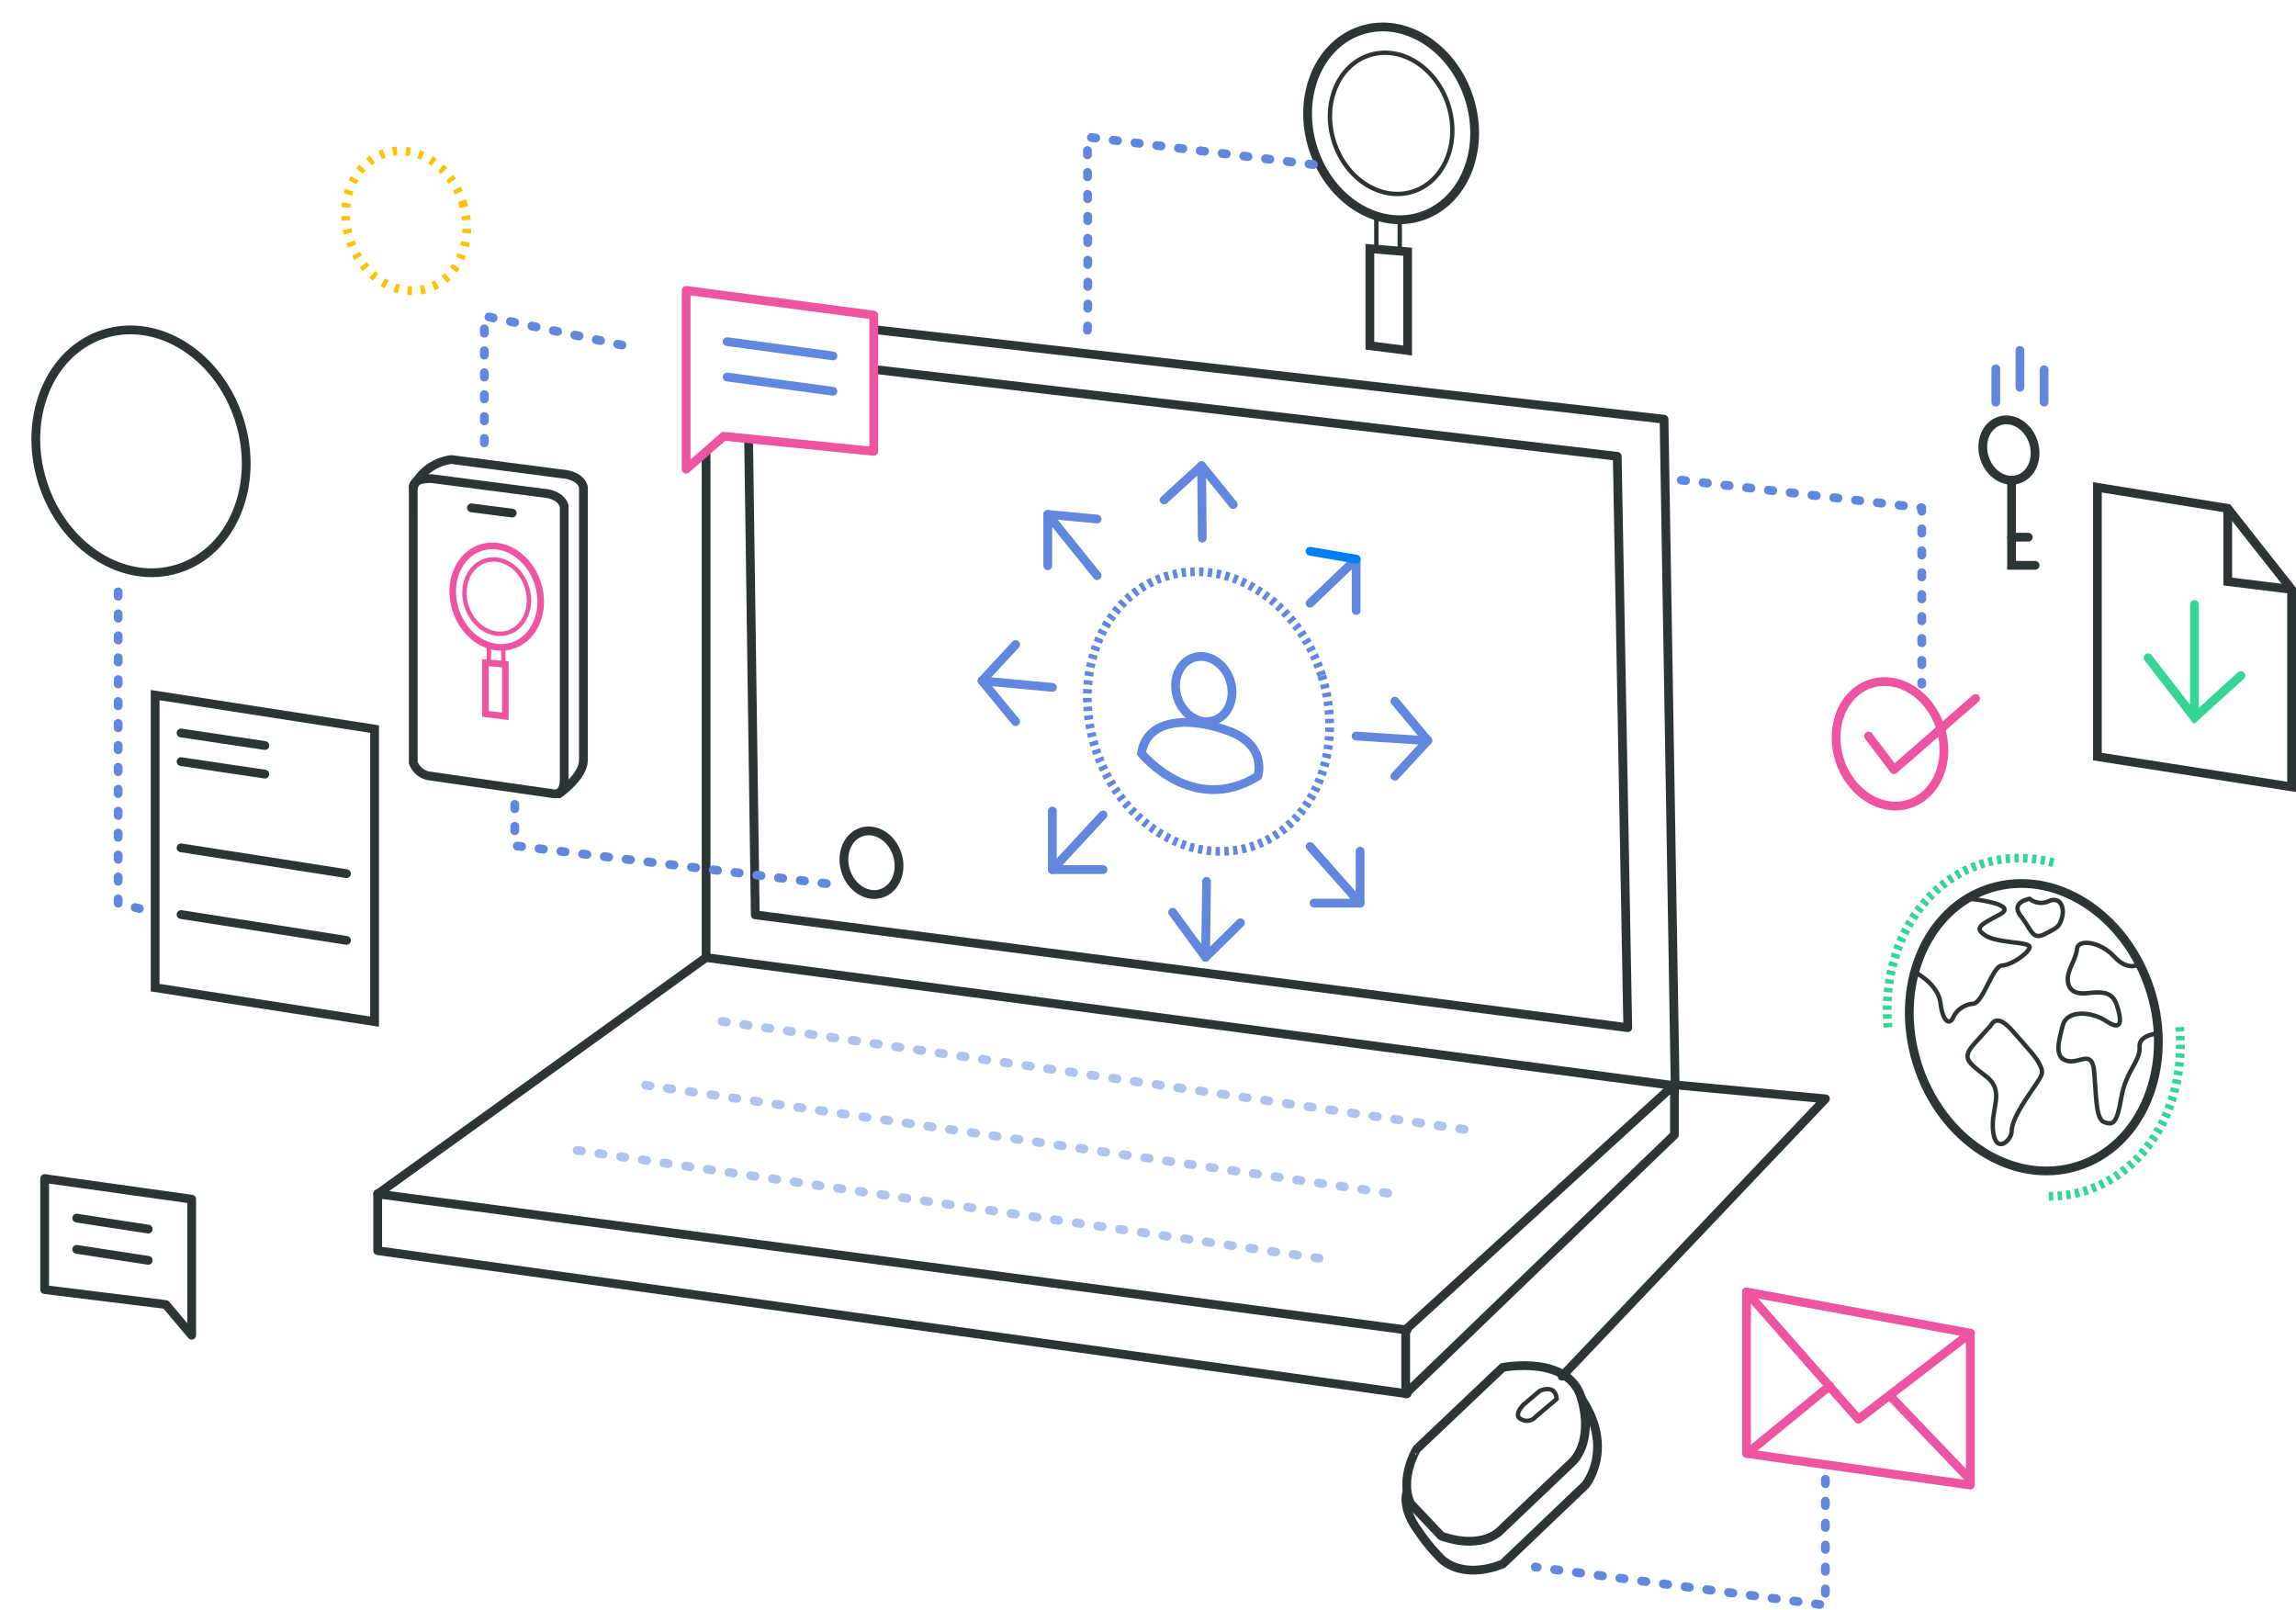 <svg xmlns="http://www.w3.org/2000/svg" width="523.64" height="367.081" viewBox="0 0 523.64 367.081">
  <g id="秘密团队" transform="translate(-163.404 -836.634)">
    <ellipse id="椭圆_1629" data-name="椭圆 1629" cx="23.543" cy="28.066" rx="23.543" ry="28.066" transform="translate(164.658 919.894) rotate(-17.538)" fill="none" stroke="#2d3436" stroke-miterlimit="10" stroke-width="2"/>
    <ellipse id="椭圆_1630" data-name="椭圆 1630" cx="13.692" cy="16.322" rx="13.692" ry="16.322" transform="translate(462.702 853.33) rotate(-17.538)" fill="none" stroke="#2d3436" stroke-miterlimit="10" stroke-width="1"/>
    <ellipse id="椭圆_1631" data-name="椭圆 1631" cx="6.32" cy="7.534" rx="6.32" ry="7.534" transform="matrix(0.954, -0.301, 0.301, 0.954, 429.652, 988.494)" fill="none" stroke="#6287de" stroke-miterlimit="10" stroke-width="2"/>
    <ellipse id="椭圆_1632" data-name="椭圆 1632" cx="5.857" cy="6.982" rx="5.857" ry="6.982" transform="translate(613.884 934.382) rotate(-17.538)" fill="none" stroke="#2d3436" stroke-miterlimit="10" stroke-width="2"/>
    <ellipse id="椭圆_1633" data-name="椭圆 1633" cx="12.072" cy="14.391" rx="12.072" ry="14.391" transform="translate(578.602 996.182) rotate(-17.538)" fill="none" stroke="#ef54a1" stroke-miterlimit="10" stroke-width="2"/>
    <ellipse id="椭圆_1634" data-name="椭圆 1634" cx="27.869" cy="33.222" rx="27.869" ry="33.222" transform="translate(590.669 1047.621) rotate(-17.538)" fill="none" stroke="#2d3436" stroke-miterlimit="10" stroke-width="2"/>
    <path id="路径_36947" data-name="路径 36947" d="M343.782,957.511c-1.864-21.311,11.517-38.585,29.889-38.585a29.955,29.955,0,0,1,7.961,1.086" transform="translate(250.208 113.419)" fill="none" stroke="#35d598" stroke-miterlimit="10" stroke-width="2" stroke-dasharray="1 1"/>
    <path id="路径_36948" data-name="路径 36948" d="M388.822,934.988c1.864,21.311-11.516,38.585-29.889,38.585" transform="translate(271.696 135.899)" fill="none" stroke="#35d598" stroke-miterlimit="10" stroke-width="2" stroke-dasharray="1 1"/>
    <ellipse id="椭圆_1636" data-name="椭圆 1636" cx="6.17" cy="7.355" rx="6.17" ry="7.355" transform="translate(354.057 1028.228) rotate(-17.538)" fill="none" stroke="#2d3436" stroke-miterlimit="10" stroke-width="2"/>
    <ellipse id="椭圆_1637" data-name="椭圆 1637" cx="27.112" cy="32.319" rx="27.112" ry="32.319" transform="translate(403.434 976.262) rotate(-17.538)" fill="none" stroke="#6287de" stroke-miterlimit="10" stroke-width="2" stroke-dasharray="1 1"/>
    <ellipse id="椭圆_1638" data-name="椭圆 1638" cx="18.691" cy="22.281" rx="18.691" ry="22.281" transform="translate(456.137 849.154) rotate(-17.538)" fill="none" stroke="#2d3436" stroke-miterlimit="10" stroke-width="2"/>
    <ellipse id="椭圆_1639" data-name="椭圆 1639" cx="13.555" cy="16.159" rx="13.555" ry="16.159" transform="translate(238.246 875.674) rotate(-17.538)" fill="none" stroke="#ffc200" stroke-miterlimit="10" stroke-width="2" stroke-dasharray="1 2"/>
    <path id="路径_36949" data-name="路径 36949" d="M178.865,970.156V903.438l50.047,7.752v66.719Z" transform="translate(19.922 91.72)" fill="none" stroke="#2d3436" stroke-miterlimit="10" stroke-width="2"/>
    <line id="直线_117" data-name="直线 117" x2="19.118" y2="2.853" transform="translate(204.692 1003.796)" fill="none" stroke="#2d3436" stroke-linecap="round" stroke-linejoin="round" stroke-width="2"/>
    <line id="直线_118" data-name="直线 118" x2="19.118" y2="2.853" transform="translate(204.692 1010.328)" fill="none" stroke="#2d3436" stroke-linecap="round" stroke-linejoin="round" stroke-width="2"/>
    <line id="直线_119" data-name="直线 119" x2="37.735" y2="5.891" transform="translate(204.692 1029.989)" fill="none" stroke="#2d3436" stroke-linecap="round" stroke-linejoin="round" stroke-width="2"/>
    <line id="直线_120" data-name="直线 120" x2="37.735" y2="5.891" transform="translate(204.692 1045.205)" fill="none" stroke="#2d3436" stroke-linecap="round" stroke-linejoin="round" stroke-width="2"/>
    <path id="路径_36950" data-name="路径 36950" d="M236.635,957.3s5.6-3.892,5.6-7.694V887.35s-.4-2.6-4.7-3l-25.426-3.3a11.254,11.254,0,0,0-8.675,6.272" transform="translate(54.225 60.384)" fill="none" stroke="#2d3436" stroke-linecap="round" stroke-linejoin="round" stroke-width="2"/>
    <path id="路径_36951" data-name="路径 36951" d="M203.428,891.08v56.554a4.712,4.712,0,0,0,3.4,3l28.628,4.1s2.4.5,2.4-3.3v-62.26s-.4-2.6-4.706-3l-25.423-3.3s-4.2-.3-4.3,1.9Z" transform="translate(54.226 62.923)" fill="none" stroke="#2d3436" stroke-linecap="round" stroke-linejoin="round" stroke-width="2"/>
    <line id="直线_121" data-name="直线 121" x2="9.309" y2="1.201" transform="translate(270.918 952.449)" fill="none" stroke="#2d3436" stroke-linecap="round" stroke-linejoin="round" stroke-width="2"/>
    <path id="路径_36953" data-name="路径 36953" d="M231.333,896.98v114.945l221.009,29.228-2.534-152.006L269.778,868.722" transform="translate(93.108 43.095)" fill="none" stroke="#2d3436" stroke-linecap="round" stroke-linejoin="round" stroke-width="2"/>
    <path id="路径_36954" data-name="路径 36954" d="M235.368,888.479l1.517,108.4,198.988,25.732-2.4-130.3L264.042,872.5" transform="translate(98.769 48.392)" fill="none" stroke="#2d3436" stroke-linecap="round" stroke-linejoin="round" stroke-width="2"/>
    <path id="路径_36955" data-name="路径 36955" d="M333.493,1006.963l60.057-63.26-34.433-3.2v11.411l-61.3,59.056V996.353l59.9-54.652" transform="translate(186.175 143.528)" fill="none" stroke="#2d3436" stroke-linecap="round" stroke-linejoin="round" stroke-width="2"/>
    <path id="路径_36956" data-name="路径 36956" d="M298.763,998.6l7.007,7.406s7.807,3.2,13.011-.8L335.6,989.194s5.006-4.2,2.2-14.413-18.017-7.207-18.017-7.207l-19.619,18.618S296.161,992.8,298.763,998.6Z" transform="translate(186.334 180.915)" fill="none" stroke="#2d3436" stroke-linecap="round" stroke-linejoin="round" stroke-width="2"/>
    <path id="路径_36957" data-name="路径 36957" d="M330.25,960.167V997l51.048,7.207V969.576Z" transform="translate(231.475 171.106)" fill="none" stroke="#ef54a1" stroke-linecap="round" stroke-linejoin="round" stroke-width="2"/>
    <path id="路径_36958" data-name="路径 36958" d="M297.98,991.754s-1.122,3.4,2.482,8.408a43.762,43.762,0,0,0,5.2,6.407s4.406,5.2,14.214,1.4l18.87-18.017s6.755-8.209-.853-19.619" transform="translate(186.234 185.362)" fill="none" stroke="#2d3436" stroke-linecap="round" stroke-linejoin="round" stroke-width="2"/>
    <line id="直线_122" data-name="直线 122" x1="17.617" y1="18.417" transform="translate(595.156 1155.696)" fill="none" stroke="#ef54a1" stroke-linecap="round" stroke-linejoin="round" stroke-width="2"/>
    <line id="直线_123" data-name="直线 123" y1="15.423" x2="18.828" transform="translate(561.878 1152.685)" fill="none" stroke="#ef54a1" stroke-linecap="round" stroke-linejoin="round" stroke-width="2"/>
    <path id="路径_36960" data-name="路径 36960" d="M275.154,928.333l-75.071,54.051,234.778,31.029" transform="translate(49.46 126.545)" fill="none" stroke="#2d3436" stroke-linecap="round" stroke-linejoin="round" stroke-width="2"/>
    <path id="路径_36961" data-name="路径 36961" d="M434.862,996.476,200.083,963.846V950.833" transform="translate(49.46 158.018)" fill="none" stroke="#2d3436" stroke-linecap="round" stroke-linejoin="round" stroke-width="2"/>
    <line id="直线_124" data-name="直线 124" x2="171.738" y2="24.973" transform="translate(328.092 1069.577)" opacity="0.5" stroke="#6287de" stroke-linecap="round" stroke-linejoin="round" stroke-width="2" stroke-dasharray="1 4" fill="none"/>
    <line id="直线_125" data-name="直线 125" x2="171.738" y2="24.973" transform="translate(310.676 1084.125)" opacity="0.5" stroke="#6287de" stroke-linecap="round" stroke-linejoin="round" stroke-width="2" stroke-dasharray="1 4" fill="none"/>
    <line id="直线_126" data-name="直线 126" x2="171.738" y2="24.973" transform="translate(295.03 1098.985)" opacity="0.5" stroke="#6287de" stroke-linecap="round" stroke-linejoin="round" stroke-width="2" stroke-dasharray="1 4" fill="none"/>
    <path id="路径_36962" data-name="路径 36962" d="M263.75,897.961V886.25l11.261,13.963" transform="translate(138.614 67.695)" fill="none" stroke="#6287de" stroke-linecap="round" stroke-linejoin="round" stroke-width="2"/>
    <line id="直线_127" data-name="直线 127" x1="11.261" y1="1.051" transform="translate(402.364 953.949)" fill="none" stroke="#6287de" stroke-linecap="round" stroke-linejoin="round" stroke-width="2"/>
    <path id="路径_36963" data-name="路径 36963" d="M274.813,889.432l8.558-7.808,7.207,8.858" transform="translate(154.085 61.222)" fill="none" stroke="#6287de" stroke-linecap="round" stroke-linejoin="round" stroke-width="2"/>
    <line id="直线_128" data-name="直线 128" x1="0.15" y1="16.516" transform="translate(437.455 942.845)" fill="none" stroke="#6287de" stroke-linecap="round" stroke-linejoin="round" stroke-width="2"/>
    <path id="路径_36964" data-name="路径 36964" d="M299.2,902.211V890.5l-10.51,10.059" transform="translate(173.498 73.645)" fill="none" stroke="#6287de" stroke-linecap="round" stroke-linejoin="round" stroke-width="2"/>
    <line id="直线_129" data-name="直线 129" x2="10.51" y2="1.802" transform="translate(462.185 962.348)" fill="none" stroke="#0080f4" stroke-linecap="round" stroke-linejoin="round" stroke-width="2"/>
    <path id="路径_36965" data-name="路径 36965" d="M296.75,904l7.507,9.009-7.507,8.108" transform="translate(184.779 92.539)" fill="none" stroke="#6287de" stroke-linecap="round" stroke-linejoin="round" stroke-width="2"/>
    <line id="直线_130" data-name="直线 130" x2="16.365" y2="1.051" transform="translate(472.675 1004.496)" fill="none" stroke="#6287de" stroke-linecap="round" stroke-linejoin="round" stroke-width="2"/>
    <path id="路径_36966" data-name="路径 36966" d="M299.572,918.253v11.853h-10.51" transform="translate(174.022 112.494)" fill="none" stroke="#6287de" stroke-linecap="round" stroke-linejoin="round" stroke-width="2"/>
    <line id="直线_131" data-name="直线 131" x2="11.411" y2="12.912" transform="translate(462.185 1029.689)" fill="none" stroke="#6287de" stroke-linecap="round" stroke-linejoin="round" stroke-width="2"/>
    <path id="路径_36967" data-name="路径 36967" d="M291.09,926.465l-7.958,7.857-7.507-10.26" transform="translate(155.222 120.626)" fill="none" stroke="#6287de" stroke-linecap="round" stroke-linejoin="round" stroke-width="2"/>
    <line id="直线_132" data-name="直线 132" x1="0.225" y2="17.316" transform="translate(438.354 1037.635)" fill="none" stroke="#6287de" stroke-linecap="round" stroke-linejoin="round" stroke-width="2"/>
    <path id="路径_36968" data-name="路径 36968" d="M275.748,927.8H264.187V914.438" transform="translate(139.225 107.151)" fill="none" stroke="#6287de" stroke-linecap="round" stroke-linejoin="round" stroke-width="2"/>
    <line id="直线_133" data-name="直线 133" x1="11.561" y2="12.462" transform="translate(403.413 1022.489)" fill="none" stroke="#6287de" stroke-linecap="round" stroke-linejoin="round" stroke-width="2"/>
    <path id="路径_36969" data-name="路径 36969" d="M265.157,916.191l-7.657-9.309,7.657-8.258" transform="translate(129.873 85.016)" fill="none" stroke="#6287de" stroke-linecap="round" stroke-linejoin="round" stroke-width="2"/>
    <line id="直线_134" data-name="直线 134" x1="16.065" y1="1.501" transform="translate(387.368 991.897)" fill="none" stroke="#6287de" stroke-linecap="round" stroke-linejoin="round" stroke-width="2"/>
    <path id="路径_36970" data-name="路径 36970" d="M272.667,913.079s11.61,14.413,26.523,5.206c0,0,2.3-6.854-6.4-10.21S273.868,904.873,272.667,913.079Z" transform="translate(151.075 95.366)" fill="none" stroke="#6287de" stroke-miterlimit="10" stroke-width="2"/>
    <path id="路径_36971" data-name="路径 36971" d="M294.375,861v22.121l8.608,1.1V861.7Z" transform="translate(181.455 32.349)" fill="none" stroke="#2d3436" stroke-miterlimit="10" stroke-width="2"/>
    <path id="路径_36972" data-name="路径 36972" d="M294.987,857.874V865.5l5.338.581v-7.362" transform="translate(182.314 28.024)" fill="none" stroke="#2d3436" stroke-miterlimit="10" stroke-width="1"/>
    <ellipse id="椭圆_1640" data-name="椭圆 1640" cx="7.214" cy="8.599" rx="7.214" ry="8.599" transform="translate(267.216 966.674) rotate(-17.538)" fill="none" stroke="#ef54a1" stroke-miterlimit="10" stroke-width="1"/>
    <ellipse id="椭圆_1641" data-name="椭圆 1641" cx="9.847" cy="11.738" rx="9.847" ry="11.738" transform="translate(263.762 964.476) rotate(-17.538)" fill="none" stroke="#ef54a1" stroke-miterlimit="10" stroke-width="1.5"/>
    <path id="路径_36973" data-name="路径 36973" d="M210.29,900.343V912l4.535.58V900.712Z" transform="translate(63.834 87.423)" fill="none" stroke="#ef54a1" stroke-miterlimit="10" stroke-width="1.5"/>
    <path id="路径_36974" data-name="路径 36974" d="M210.613,898.7v4.019l3.3.306v-3.878" transform="translate(64.285 85.121)" fill="none" stroke="#ef54a1" stroke-miterlimit="10" stroke-width="1"/>
    <path id="路径_36975" data-name="路径 36975" d="M355.414,883v19.417h5.366" transform="translate(266.762 63.144)" fill="none" stroke="#2d3436" stroke-linecap="round" stroke-miterlimit="10" stroke-width="2"/>
    <line id="直线_135" data-name="直线 135" x1="3.81" transform="translate(622.176 959.149)" fill="none" stroke="#2d3436" stroke-linecap="round" stroke-miterlimit="10" stroke-width="2"/>
    <path id="路径_36976" data-name="路径 36976" d="M363.563,883.687V945.1L407.854,952V906.959l-14.564-18.468Z" transform="translate(278.188 64.087)" fill="none" stroke="#2d3436" stroke-miterlimit="10" stroke-width="2"/>
    <path id="路径_36977" data-name="路径 36977" d="M368.375,899.875l10.585,13.663,10.585-9.609" transform="translate(284.937 86.767)" fill="none" stroke="#35d598" stroke-linecap="round" stroke-miterlimit="10" stroke-width="2"/>
    <line id="直线_136" data-name="直线 136" y2="25.824" transform="translate(663.896 974.488)" fill="none" stroke="#35d598" stroke-linecap="round" stroke-miterlimit="10" stroke-width="2"/>
    <path id="路径_36978" data-name="路径 36978" d="M375.937,885.687v16.666l14.564,1.8" transform="translate(295.541 66.906)" fill="none" stroke="#2d3436" stroke-miterlimit="10" stroke-width="2"/>
    <line id="直线_137" data-name="直线 137" x2="24.123" y2="3.253" transform="translate(329.246 914.551)" fill="none" stroke="#6287de" stroke-linecap="round" stroke-linejoin="round" stroke-width="2"/>
    <line id="直线_138" data-name="直线 138" x2="24.123" y2="3.253" transform="translate(329.246 922.614)" fill="none" stroke="#6287de" stroke-linecap="round" stroke-linejoin="round" stroke-width="2"/>
    <path id="路径_36979" data-name="路径 36979" d="M168.375,949.375V974.7L196,978.1l5.906,7.007V954.079Z" transform="translate(5.212 156.038)" fill="none" stroke="#2d3436" stroke-linecap="round" stroke-linejoin="round" stroke-width="2"/>
    <line id="直线_139" data-name="直线 139" x2="16.315" y2="2.502" transform="translate(180.894 1114.439)" fill="none" stroke="#2d3436" stroke-linecap="round" stroke-linejoin="round" stroke-width="2"/>
    <line id="直线_140" data-name="直线 140" x2="16.315" y2="2.502" transform="translate(180.894 1121.565)" fill="none" stroke="#2d3436" stroke-linecap="round" stroke-linejoin="round" stroke-width="2"/>
    <path id="路径_36980" data-name="路径 36980" stroke="#6287de" d="M175.354,893.625v71.017l8.433,2.1" fill="none" transform="translate(14.999 77.99)" stroke-linecap="round" stroke-linejoin="round" stroke-width="2" stroke-dasharray="1 4"/>
    <path id="路径_36981" data-name="路径 36981" stroke="#6287de" d="M241.567,874.381l-31.38-6.632v31.936" fill="none" transform="translate(63.682 40.95)" stroke-linecap="round" stroke-linejoin="round" stroke-width="2" stroke-dasharray="1 4"/>
    <path id="路径_36982" data-name="路径 36982" stroke="#6287de" d="M214.143,912.4v9.426l72.609,8.82" fill="none" transform="translate(66.665 107.682)" stroke-linecap="round" stroke-linejoin="round" stroke-width="2" stroke-dasharray="1 4"/>
    <path id="路径_36983" data-name="路径 36983" stroke="#6287de" d="M267.53,894.449c.228.067,0-44.074,0-44.074l51.726,6.306" fill="none" transform="translate(143.871 17.509)" stroke-linecap="round" stroke-linejoin="round" stroke-width="2" stroke-dasharray="1 4"/>
    <path id="路径_36984" data-name="路径 36984" stroke="#6287de" d="M324,883l54.852,6.305v40.238" fill="none" transform="translate(222.843 63.134)" stroke-linecap="round" stroke-linejoin="round" stroke-width="2" stroke-dasharray="1 4"/>
    <path id="路径_36985" data-name="路径 36985" stroke="#6287de" d="M376.288,976.547v28.714l-66.163-8.708" fill="none" transform="translate(203.425 197.454)" stroke-linecap="round" stroke-linejoin="round" stroke-width="2" stroke-dasharray="1 4"/>
    <line id="直线_141" data-name="直线 141" y2="8.408" transform="translate(624.081 916.549)" fill="none" stroke="#6287de" stroke-linecap="round" stroke-linejoin="round" stroke-width="2"/>
    <line id="直线_142" data-name="直线 142" y2="7.607" transform="translate(618.579 920.749)" fill="none" stroke="#6287de" stroke-linecap="round" stroke-linejoin="round" stroke-width="2"/>
    <line id="直线_143" data-name="直线 143" y2="7.407" transform="translate(629.589 920.949)" fill="none" stroke="#6287de" stroke-linecap="round" stroke-linejoin="round" stroke-width="2"/>
    <path id="路径_36986" data-name="路径 36986" d="M341.833,912.316l5.805,7.657,18.618-16.23" transform="translate(247.718 92.182)" fill="none" stroke="#ef54a1" stroke-linecap="round" stroke-linejoin="round" stroke-width="2"/>
    <path id="路径_36987" data-name="路径 36987" d="M358.192,922.793c.221-.137,11.942,1.112,7.536,3.515s-6.148,3.1-3.272,4.905,10.38,1.3,9.979,2.7-4.2,4-6.306,4.1-4.3,8.408-6.505,8.708a5.492,5.492,0,0,0-4.605,3.1c-.7,1.7-2.3,1.4-2.9-3.2s-5.91-7.1-5.91-7.1" transform="translate(253.851 118.824)" fill="none" stroke="#2d3436" stroke-miterlimit="10" stroke-width="1"/>
    <path id="路径_36988" data-name="路径 36988" d="M358.749,922.783s-4.519.721-2.016,3.925,2.6,5.6,5.5,4.1,3.3-1.665,3.9-3.786-.3-4.821-3-3.721A4.124,4.124,0,0,1,358.749,922.783Z" transform="translate(267.552 118.836)" fill="none" stroke="#2d3436" stroke-miterlimit="10" stroke-width="1"/>
    <path id="路径_36989" data-name="路径 36989" d="M378.369,931.811s-2.561,1.835-5.763-1.667-8.309-4.106-8.509-1.8-2,4.526-2.1,6.666,1,3.844,4.5,3.442,5.705-.3,6.707,2.8,1.4,6.109-2.3,3.654-9.153-2.554-10.032.85-2.078,7.207.824,8.108,5.806-2.8,6.306,2.4.3,10.909,2.3,11.61,2.9.4,3.9-5.6,4.425-8.408,4.163-11.512,4.946-3.2,4.946-3.2" transform="translate(272.999 124.678)" fill="none" stroke="#2d3436" stroke-miterlimit="10" stroke-width="1"/>
    <path id="路径_36990" data-name="路径 36990" d="M356.187,935.87c.4.13,1.1-3.976,5.3.829s5.429,6.005,6.318,7.908.519,2.1-2.4,6.407-4.118,6.906-4.118,8.708-3.5,5.3-4.2,0,2.9-9.21-1.7-12.713-5.405-4.276-2.3-7.706Z" transform="translate(260.891 135.027)" fill="none" stroke="#2d3436" stroke-miterlimit="10" stroke-width="1"/>
    <path id="路径_36991" data-name="路径 36991" d="M309.77,972.9l3.654-3.1s3.6-1.7,3.853,1.85l-4.8,4.055a2.587,2.587,0,0,1-3.2.6C307.169,975.406,309.77,972.9,309.77,972.9Z" transform="translate(201.145 184.044)" fill="none" stroke="#2d3436" stroke-miterlimit="10" stroke-width="1"/>
    <path id="路径_36959" data-name="路径 36959" d="M330.25,960.167l25.524,29.027L381.3,969.576" transform="translate(231.475 171.106)" fill="none" stroke="#ef54a1" stroke-linecap="round" stroke-linejoin="round" stroke-width="2"/>
    <path id="路径_36952" data-name="路径 36952" d="M229.376,864.967v40.768l8.558-7.507,34.232,3.445V870.6Z" transform="translate(90.516 37.897)" fill="none" stroke="#ef54a1" stroke-linecap="round" stroke-linejoin="round" stroke-width="2"/>
  </g>
</svg>
